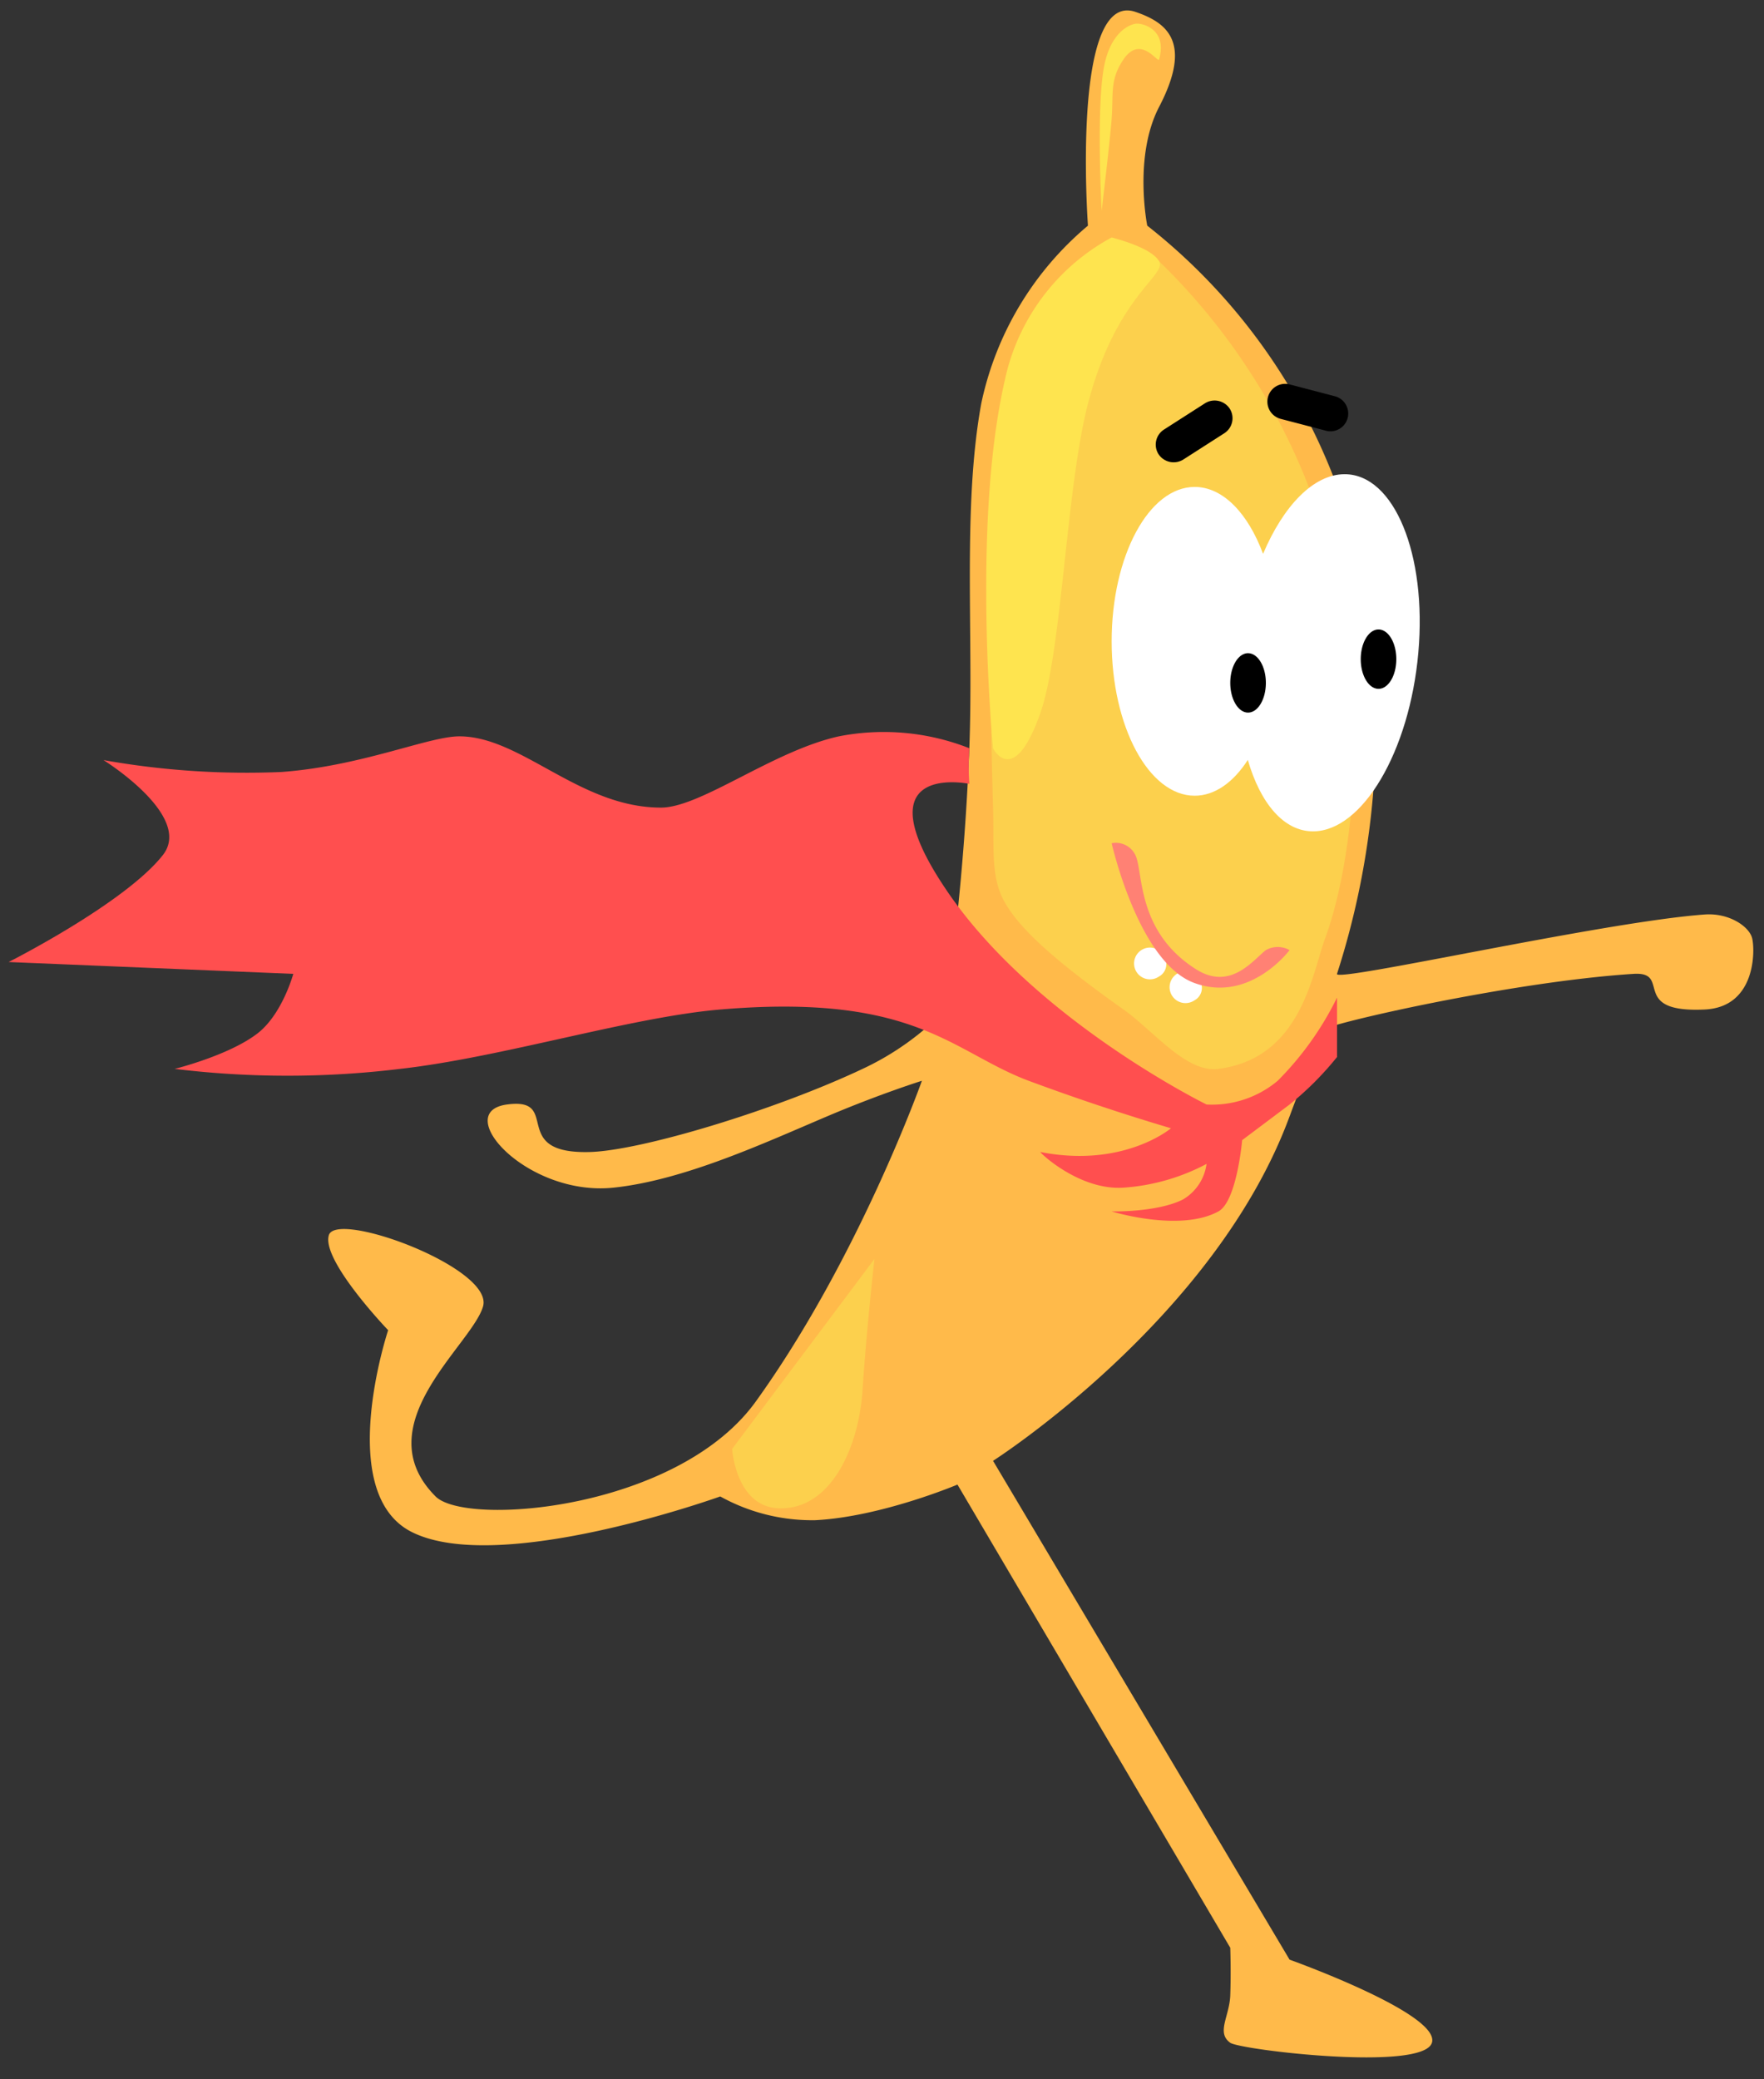 <svg width="84" height="99" fill="none" xmlns="http://www.w3.org/2000/svg"><rect width="100%" height="100%" fill="#333333" stroke="none"/><g clip-path="url(#clip0)" fill-rule="evenodd" clip-rule="evenodd"><path d="M61.408 53.154c-3.558 9.662-14.12 16.399-14.12 16.399l14.12 23.75s7.209 2.577 6.778 3.958c-.431 1.38-9.123.339-9.602 0-.678-.482-.035-1.254 0-2.262.04-1.142 0-2.262 0-2.262l-12.99-22.053s-3.642 1.539-6.778 1.696a9.014 9.014 0 0 1-4.518-1.131s-10.513 3.785-14.685 1.696c-3.707-1.856-1.13-9.612-1.13-9.612s-3.188-3.324-2.823-4.524c.365-1.2 7.864 1.566 7.342 3.393-.521 1.826-5.648 5.654-2.259 9.047 1.448 1.45 11.532.641 15.25-4.524 4.91-6.82 7.907-15.267 7.907-15.267s-2.004.628-4.519 1.696c-2.993 1.27-6.806 3.039-10.166 3.393-4.112.433-7.742-3.593-5.083-3.958 2.658-.366.044 2.366 3.953 2.261 2.443-.065 8.829-1.992 12.99-3.958a13.27 13.27 0 0 0 3.954-2.827c.588-4.125.965-8.277 1.13-12.44.205-5.434-.33-11.47.565-16.4a15.096 15.096 0 0 1 5.083-8.481S50.99-.478 54.066.565c1.484.504 2.745 1.425 1.13 4.524-1.23 2.359-.565 5.655-.565 5.655a28.23 28.23 0 0 1 7.531 9.034 28.263 28.263 0 0 1 3.2 11.323 38.39 38.39 0 0 1-1.695 15.267c-.135.433 12.658-2.473 17.509-2.827 1.15-.084 2.117.562 2.26 1.131.141.57.184 3.28-2.26 3.393-3.624.17-1.531-1.815-3.389-1.697-5.879.376-14.68 2.41-14.778 2.665-.528 1.377-1.08 2.707-1.6 4.121z" fill="#FFBA4A"/><path d="M47.853 42.976c-.688-1.195-.508-2.535-.565-4.524-.232-8.055-.197-17.077.565-20.357a10.108 10.108 0 0 1 5.083-6.786 8.585 8.585 0 0 1 2.26 1.131 30.268 30.268 0 0 1 7.907 13.006c2.485 8.825 1.068 16.342 0 19.226-.622 1.673-1.13 5.711-5.084 6.22-1.537.2-3.08-1.81-4.518-2.827-3.454-2.446-4.96-3.895-5.648-5.09zM41.641 59.94l-6.778 9.047s.17 2.782 2.26 2.828c2.414.052 3.77-2.831 3.953-5.655.182-2.824.565-6.22.565-6.22z" fill="#FCD04D"/><path d="M56.89 37.886c.96 0 1.845-.64 2.53-1.704.596 2.061 1.71 3.4 3.103 3.4 2.354 0 4.6-3.806 5.016-8.502.416-4.695-1.155-8.502-3.509-8.502-1.48 0-2.917 1.507-3.884 3.793-.715-1.924-1.904-3.187-3.256-3.187-2.184 0-3.954 3.291-3.954 7.351 0 4.06 1.77 7.351 3.954 7.351z" fill="#fff"/><path d="M63.6 18.875l-2.187-.572a.847.847 0 1 0-.428 1.64l2.186.572a.846.846 0 0 0 .92-1.243.847.847 0 0 0-.492-.397zm-8.168 1.575l1.935-1.24a.863.863 0 0 1 1.19.245.849.849 0 0 1-.263 1.177l-1.935 1.24a.864.864 0 0 1-1.19-.246.85.85 0 0 1 .263-1.176zm10.212 9.52c-.467 0-.847.633-.847 1.414 0 .78.38 1.413.847 1.413.468 0 .847-.633.847-1.413 0-.782-.38-1.414-.847-1.414zm-6.213 1.13c-.467 0-.847.633-.847 1.414 0 .781.38 1.414.847 1.414.468 0 .848-.633.848-1.414 0-.78-.38-1.413-.848-1.413z" fill="#000"/><path d="M57.455 55.416a2.317 2.317 0 0 1-1.13 1.697c-1.236.618-3.389.565-3.389.565s3.244 1.005 5.084 0c.879-.48 1.13-3.393 1.13-3.393l2.258-1.696c.833-.67 1.59-1.428 2.26-2.262v-2.828a14.886 14.886 0 0 1-2.825 3.959 4.864 4.864 0 0 1-3.388 1.13s-8.08-3.965-12.279-10.051c-4.37-6.334.983-5.216.983-5.216a12 12 0 0 1 0-1.696 11.122 11.122 0 0 0-6.213-.566c-3.133.69-6.576 3.393-8.472 3.393-3.88 0-6.646-3.393-9.601-3.393-1.46 0-4.643 1.417-8.472 1.697a38.896 38.896 0 0 1-8.472-.566s4.292 2.662 2.824 4.524C5.946 43.01.411 45.804.411 45.804l13.555.564s-.519 1.912-1.695 2.828c-1.355 1.054-3.953 1.696-3.953 1.696 3.564.434 7.167.434 10.73 0 4.833-.543 10.988-2.466 15.25-2.827 9.32-.792 11.05 2.032 14.685 3.393a107.184 107.184 0 0 0 6.777 2.262s-2.249 1.907-6.212 1.13c-.163-.093 1.785 1.84 3.953 1.697a9.86 9.86 0 0 0 3.954-1.131z" fill="#FF4F4F"/><path d="M47.288 35.624s-1.027-10.676.565-17.529a10.107 10.107 0 0 1 5.084-6.786s1.884.453 2.259 1.131c.375.679-2.046 1.62-3.39 6.786-1.031 3.968-1.242 11.798-2.258 14.702-1.278 3.654-2.26 1.697-2.26 1.697zm5.171-25.59s-.283-5.178.154-7.05c.318-1.368 1.058-1.78 1.453-1.853.274-.05 1.543.214 1.13 1.696-.057.204-.874-1.204-1.695 0-.661.97-.476 1.617-.565 2.828-.077 1.054-.477 4.379-.477 4.379z" fill="#FEE44F"/><path d="M55.47 45.615a.756.756 0 1 0-.282.88.665.665 0 0 0 .282-.88zm1.694 1.13a.757.757 0 1 0-.282.881.665.665 0 0 0 .282-.88z" fill="#fff"/><path d="M61.408 45.237s-1.889 2.54-4.54 1.562c-2.665-.982-3.934-6.668-3.932-6.65a1.025 1.025 0 0 1 1.13.565c.384.762.031 3.635 2.895 5.439 1.651 1.041 2.736-.474 3.318-.916a1.152 1.152 0 0 1 1.13 0z" fill="#FF8174"/></g><defs><clipPath id="clip0"><path fill="#fff" transform="matrix(-1 0 0 1 84 0)" d="M0 0h83.589v98.392H0z"/></clipPath></defs></svg>